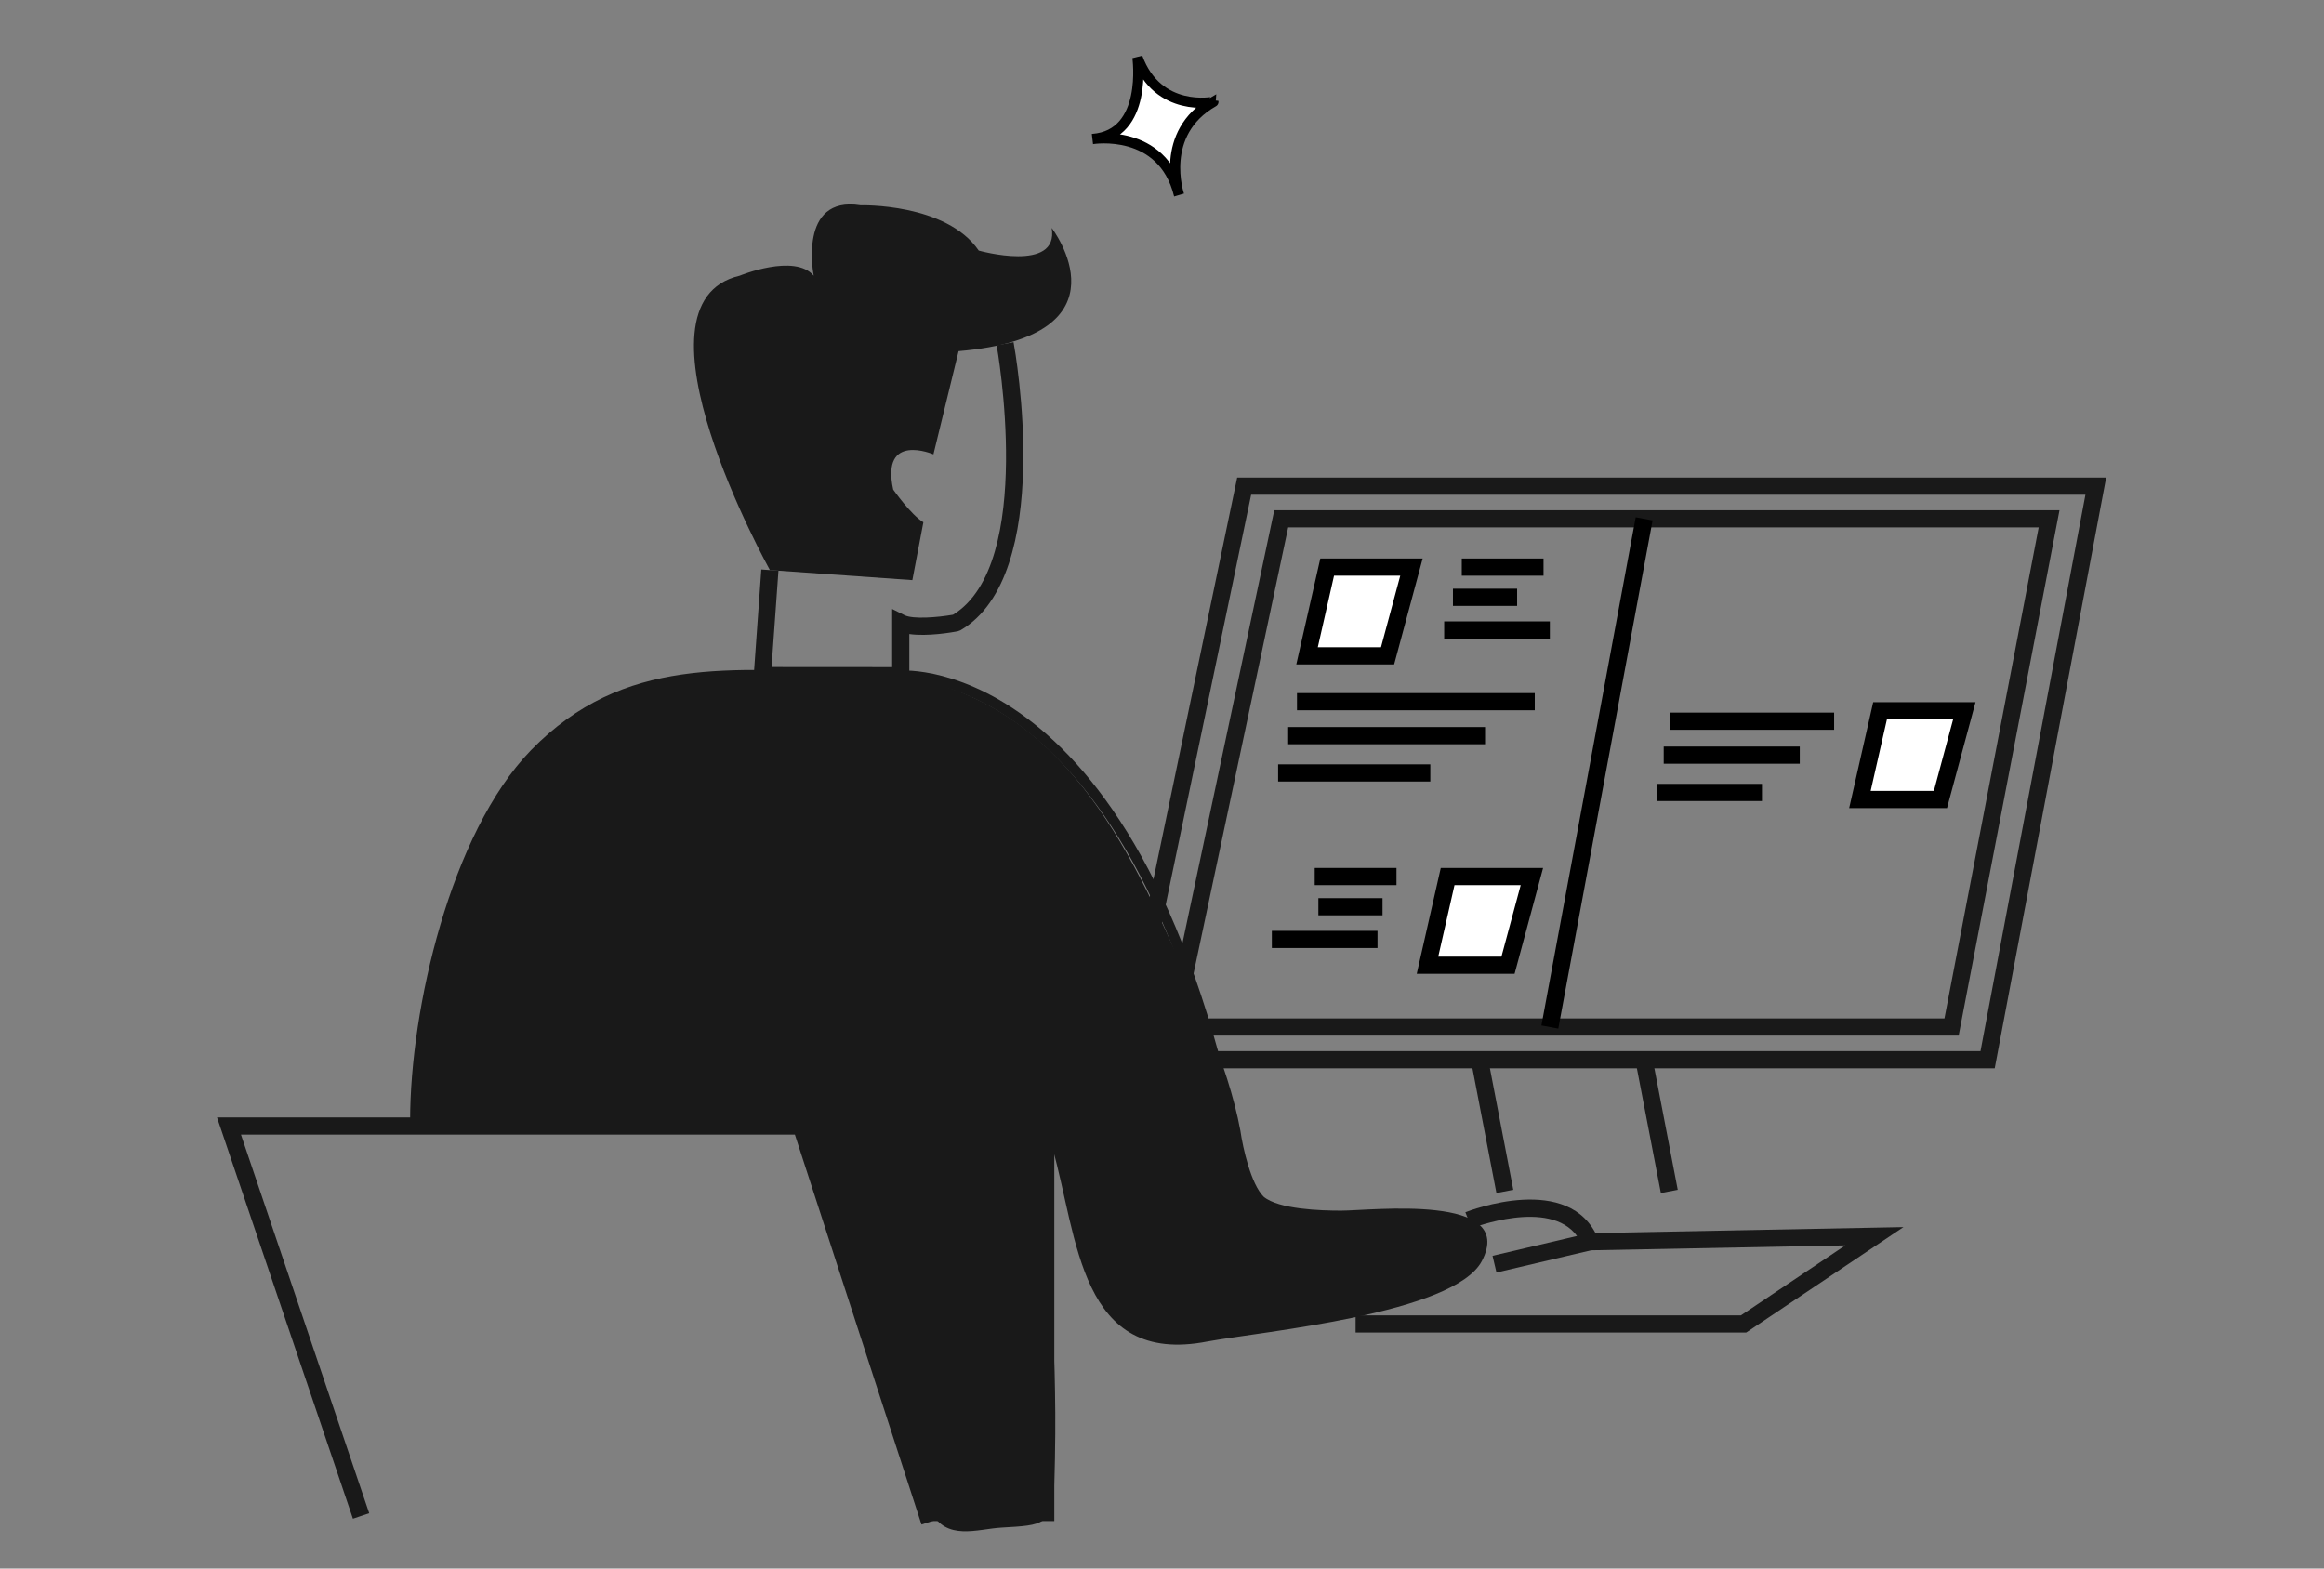 <?xml version="1.0" encoding="utf-8"?>
<!-- Generator: Adobe Illustrator 14.0.0, SVG Export Plug-In . SVG Version: 6.00 Build 43363)  -->
<!DOCTYPE svg PUBLIC "-//W3C//DTD SVG 1.1//EN" "http://www.w3.org/Graphics/SVG/1.1/DTD/svg11.dtd">
<svg version="1.1" id="Layer_1" xmlns="http://www.w3.org/2000/svg" xmlns:xlink="http://www.w3.org/1999/xlink" x="0px" y="0px"
	 width="226.77px" height="153.07px" viewBox="0 0 226.77 153.07" enable-background="new 0 0 226.77 153.07" xml:space="preserve">
<rect x="0" y="0" width="226.77" height="153.07" fill="#808080" stroke="none"/>
<path fill="#FFFFFF" stroke="#000000" d="M81.525,89.34"/>
<path fill="#191919" d="M91.082,44.338c0,0-5.156-2.211-3.927,3.435c0,0,1.718,2.457,2.945,3.193l-1.075,5.646L75.123,55.63
	c0,0-14.484-26.024-2.945-28.724c0,0,5.359-2.209,7.222,0c0,0-1.574-7.854,4.563-6.873c0,0,8.348-0.244,11.539,4.418
	c0,0,7.856,2.211,7.12-2.209c0,0,8.1,10.556-9.086,12.028L91.082,44.338z"/>
<path fill="#191919" d="M88.729,66.779l-15.242-0.011l0.8-11.197l1.673,0.12l-0.673,9.403l11.767,0.008v-5.672l1.212,0.606
	c0.813,0.408,3.201,0.222,4.727-0.047c8.073-4.943,4.296-26.081,4.257-26.294l1.649-0.303c0.169,0.925,4.056,22.729-5.185,28.118
	l-0.269,0.099c-0.558,0.104-2.938,0.518-4.716,0.267V66.779L88.729,66.779z"/>
<polyline fill="none" stroke="#191919" points="102.376,98.798 102.376,147.938 90.837,147.938 "/>
<polygon fill="#191919" points="89.917,148.776 77.562,110.723 23.512,110.723 36.025,147.668 34.438,148.206 21.175,109.047 
	78.779,109.047 91.512,148.26 89.917,148.776 "/>
<polygon fill="#191919" points="146.017,116.426 143.562,103.659 145.208,103.344 147.663,116.109 146.017,116.426 "/>
<polygon fill="#191919" points="162.064,116.426 159.609,103.659 161.256,103.344 163.711,116.109 162.064,116.426 "/>
<path fill="none" stroke="#191919" d="M87.892,65.94c0,0,24.304-1.93,33.511,50.361v2.778"/>
<path fill="#191919" d="M146.021,124.184l-0.383-1.631l8.244-1.938c-2.713-3.683-10.198-0.787-10.28-0.755l-0.615-1.56
	c0.417-0.162,10.198-3.936,12.941,2.55l0.387,0.915L146.021,124.184L146.021,124.184z"/>
<path fill="#191919" d="M194.641,104.254h-85.933l12.013-57.65h84.793L194.641,104.254L194.641,104.254z M110.77,102.578h82.482
	l10.238-54.299h-81.407L110.77,102.578L110.77,102.578z"/>
<polygon fill="#191919" points="170.388,130.04 132.276,130.04 132.276,128.364 169.877,128.364 180.063,121.533 155.173,122.015 
	155.14,120.339 185.734,119.748 170.388,130.04 "/>
<path fill="#191919" d="M191.12,101.063h-77.651l10.871-51.268h76.619L191.12,101.063L191.12,101.063z M115.537,99.387h74.198
	l9.194-47.917h-73.232L115.537,99.387L115.537,99.387z"/>
<g>
	<path fill="#191919" d="M40.019,109.33c0-10.803,3.928-28.012,11.785-36.112c9.082-9.328,19.641-7.855,31.669-7.611
		c16.203,0.247,24.061,11.541,30.195,25.042c2.702,5.891,6.14,13.065,7.366,19.693c0.247,1.72,1.04,5.217,2.27,6.444
		c1.473,1.229,5.587,1.358,7.549,1.358c2.946,0,17.187-1.72,13.748,4.91c-2.7,5.154-21.357,6.873-26.758,7.856
		c-12.52,2.452-12.675-10.229-15.13-18.819c-0.736,14.484,0.645,18.572,0.152,32.811c-0.244,3.928-0.957,3.934-5.154,4.174
		c-2.334,0.134-5.401,1.344-6.874-1.603c-2.702-5.155-4.59-14.12-6.801-19.521c-1.474-4.418-3.346-9.753-4.62-14.232
		c-0.946-3.316-1.683-4.238-3.8-4.146c-8.806,0.383-24.306,0.311-34.124,0.311L40.019,109.33z"/>
</g>
<g>
	<line fill="#FFFFFF" x1="160.433" y1="50.632" x2="151.23" y2="100.225"/>
	<polygon points="152.054,100.378 150.407,100.072 159.609,50.479 161.256,50.785 152.054,100.378 	"/>
</g>
<g>
	<polygon fill="#FFFFFF" points="129.503,55.342 137.727,55.342 135.396,64 127.539,64 	"/>
	<path d="M136.037,64.837h-9.547l2.343-10.333h9.986L136.037,64.837L136.037,64.837z M128.588,63.162h6.166l1.879-6.981h-6.461
		L128.588,63.162L128.588,63.162z"/>
</g>
<g>
	<polygon fill="#FFFFFF" points="183.451,69.364 191.673,69.364 189.343,78.021 181.486,78.021 	"/>
	<path d="M189.984,78.859h-9.547l2.345-10.333h9.984L189.984,78.859L189.984,78.859z M182.535,77.183h6.166l1.879-6.981h-6.459
		L182.535,77.183L182.535,77.183z"/>
</g>
<g>
	<polygon fill="#FFFFFF" points="141.256,85.539 149.478,85.539 147.147,94.195 139.291,94.195 	"/>
	<path d="M147.789,95.033h-9.548l2.346-10.332h9.984L147.789,95.033L147.789,95.033z M140.34,93.357h6.166l1.879-6.98h-6.459
		L140.34,93.357L140.34,93.357z"/>
</g>
<g>
	<line fill="#FFFFFF" x1="142.637" y1="55.342" x2="150.613" y2="55.342"/>
	<polygon points="150.613,56.18 142.637,56.18 142.637,54.504 150.613,54.504 150.613,56.18 	"/>
</g>
<g>
	<line fill="#FFFFFF" x1="141.776" y1="58.288" x2="148.036" y2="58.288"/>
	<polygon points="148.036,59.126 141.776,59.126 141.776,57.45 148.036,57.45 148.036,59.126 	"/>
</g>
<g>
	<line fill="#FFFFFF" x1="140.919" y1="61.479" x2="151.23" y2="61.479"/>
	<polygon points="151.23,62.317 140.919,62.317 140.919,60.641 151.23,60.641 151.23,62.317 	"/>
</g>
<g>
	<line fill="#FFFFFF" x1="128.287" y1="85.539" x2="136.265" y2="85.539"/>
	<polygon points="136.265,86.377 128.287,86.377 128.287,84.701 136.265,84.701 136.265,86.377 	"/>
</g>
<g>
	<line fill="#FFFFFF" x1="128.644" y1="88.486" x2="134.903" y2="88.486"/>
	<polygon points="134.903,89.324 128.644,89.324 128.644,87.648 134.903,87.648 134.903,89.324 	"/>
</g>
<g>
	<line fill="#FFFFFF" x1="124.104" y1="91.676" x2="134.414" y2="91.676"/>
	<polygon points="134.414,92.514 124.104,92.514 124.104,90.838 134.414,90.838 134.414,92.514 	"/>
</g>
<g>
	<line fill="#FFFFFF" x1="126.557" y1="68.477" x2="149.758" y2="68.477"/>
	<polygon points="149.758,69.314 126.557,69.314 126.557,67.639 149.758,67.639 149.758,69.314 	"/>
</g>
<g>
	<line fill="#FFFFFF" x1="125.697" y1="71.789" x2="144.907" y2="71.789"/>
	<polygon points="144.907,72.627 125.697,72.627 125.697,70.951 144.907,70.951 144.907,72.627 	"/>
</g>
<g>
	<line fill="#FFFFFF" x1="124.716" y1="75.429" x2="139.567" y2="75.429"/>
	<polygon points="139.567,76.267 124.716,76.267 124.716,74.591 139.567,74.591 139.567,76.267 	"/>
</g>
<g>
	<line fill="#FFFFFF" x1="162.934" y1="70.38" x2="178.969" y2="70.38"/>
	<polygon points="178.969,71.218 162.934,71.218 162.934,69.542 178.969,69.542 178.969,71.218 	"/>
</g>
<g>
	<line fill="#FFFFFF" x1="162.341" y1="73.692" x2="175.617" y2="73.692"/>
	<polygon points="175.617,74.53 162.341,74.53 162.341,72.854 175.617,72.854 175.617,74.53 	"/>
</g>
<g>
	<line fill="#FFFFFF" x1="161.661" y1="77.332" x2="171.928" y2="77.332"/>
	<polygon points="171.928,78.17 161.661,78.17 161.661,76.494 171.928,76.494 171.928,78.17 	"/>
</g>
<path fill="#FFFFFF" stroke="#000000" d="M110.992,5.607c0,0,1.072,7.541-4.374,7.96c0,0,6.794-1.118,8.425,5.446
	c0,0-2.039-6.006,3.356-9.078C118.399,9.936,112.992,11.054,110.992,5.607z"/>
</svg>
